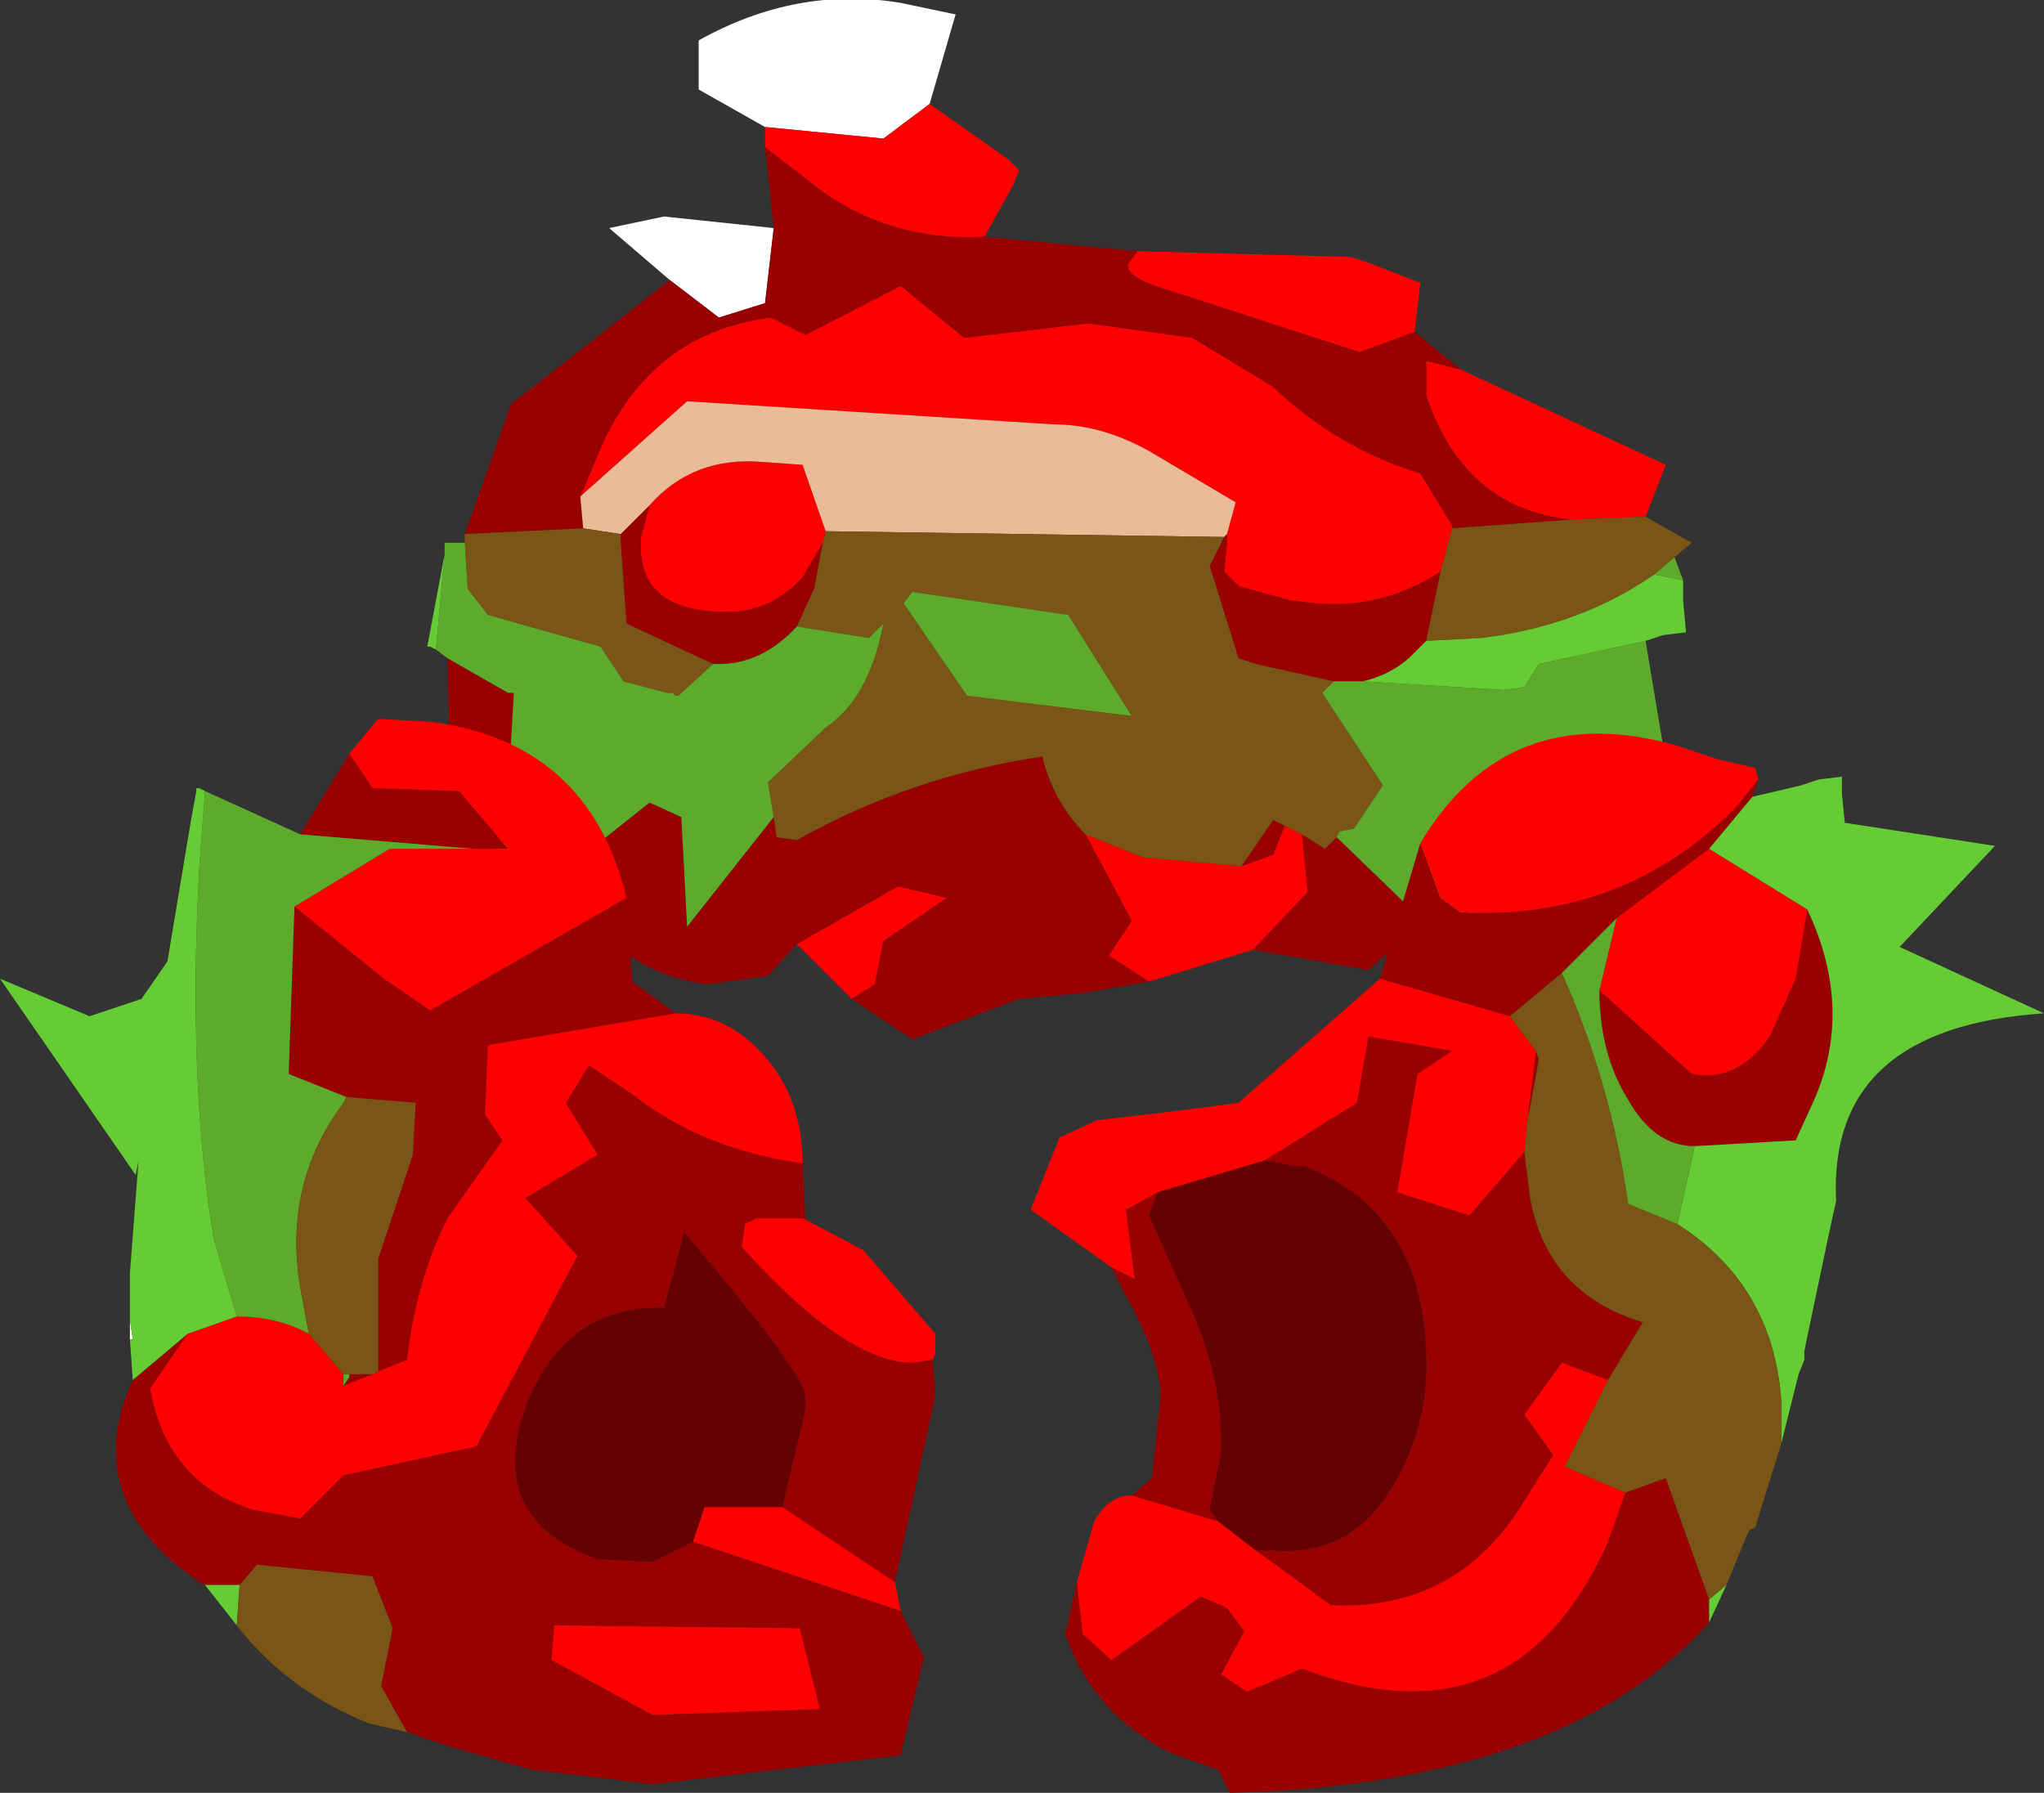 <?xml version="1.0" encoding="UTF-8" standalone="no"?>
<svg xmlns:ffdec="https://www.free-decompiler.com/flash" xmlns:xlink="http://www.w3.org/1999/xlink" ffdec:objectType="frame" height="31.05px" width="35.4px" xmlns="http://www.w3.org/2000/svg">
  <rect width="100%" height="100%" fill="#333333" stroke="none"/>
  <g transform="matrix(1.0, 0.0, 0.0, 1.0, 16.75, 19.6)">
    <use ffdec:characterId="2270" height="18.0" id="chunk1" transform="matrix(1.0, 0.0, 0.0, 1.0, -9.35, -19.6)" width="21.9" xlink:href="#sprite0"/>
    <use ffdec:characterId="2272" height="18.35" id="chunk2" transform="matrix(1.0, 0.0, 0.0, 1.0, 1.1, -6.9)" width="17.55" xlink:href="#sprite1"/>
    <use ffdec:characterId="2274" height="18.45" id="chunk3" transform="matrix(1.0, 0.0, 0.0, 1.0, -16.75, -7.15)" width="16.2" xlink:href="#sprite2"/>
  </g>
  <defs>
    <g id="sprite0" transform="matrix(1.0, 0.0, 0.0, 1.0, 10.65, 9.75)">
      <use ffdec:characterId="2269" height="18.0" transform="matrix(1.0, 0.0, 0.0, 1.0, -10.65, -9.75)" width="21.9" xlink:href="#shape0"/>
    </g>
    <g id="shape0" transform="matrix(1.0, 0.0, 0.0, 1.0, 10.65, 9.75)">
      <path d="M-4.65 -5.8 L-4.8 -4.5 -5.6 -4.25 -6.45 -4.9 -7.5 -5.8 -6.55 -6.0 -4.65 -5.8 M-4.8 -7.55 L-5.95 -8.2 -5.95 -9.05 Q-4.25 -10.0 -2.45 -9.7 L-1.5 -9.5 -1.95 -7.95 -2.75 -7.35 -4.8 -7.55" fill="#ffffff" fill-rule="evenodd" stroke="none"/>
      <path d="M6.45 -4.0 L5.5 -3.65 1.95 -4.8 Q1.4 -5.0 1.5 -5.2 L1.65 -5.4 5.35 -5.3 5.65 -5.2 6.55 -4.85 6.45 -4.0 M-1.0 -5.65 Q-2.8 -5.55 -4.15 -6.7 L-4.8 -7.2 -4.8 -7.55 -2.75 -7.35 -1.95 -7.95 -0.6 -7.0 -0.4 -6.8 -0.5 -6.55 -1.0 -5.65 M-8.0 -1.15 L-7.6 -2.1 Q-6.7 -4.0 -4.7 -4.25 L-4.1 -3.95 -2.45 -4.8 -1.35 -3.9 0.8 -4.15 2.6 -3.9 4.0 -3.05 Q5.1 -2.0 6.55 -1.55 L7.1 -0.65 7.1 -0.6 6.9 0.15 Q5.9 0.8 4.75 0.7 L4.3 0.65 3.4 0.4 3.15 0.15 3.2 -0.35 3.2 -0.5 3.35 -1.05 2.0 -1.85 Q1.1 -2.4 0.2 -2.4 L-6.15 -2.8 -8.0 -1.15 M9.15 -0.75 Q7.3 -0.95 6.65 -2.9 L6.65 -3.5 7.25 -3.35 10.8 -1.7 10.45 -0.8 9.15 -0.75 M3.65 6.7 L1.85 7.25 1.15 6.8 1.55 6.2 0.75 4.7 1.75 5.1 3.45 5.25 4.0 5.05 4.2 4.55 4.5 4.7 4.6 5.7 3.65 6.7 M-3.3 7.55 L-4.25 6.6 -2.5 5.6 -1.65 5.8 -2.75 6.55 -2.9 7.3 -3.3 7.55 M-3.75 -0.55 L-3.8 -0.35 -4.15 0.25 Q-4.7 0.85 -5.45 0.85 -7.0 0.85 -6.95 -0.35 L-6.95 -0.45 -6.8 -1.0 Q-6.05 -1.85 -4.85 -1.75 L-4.15 -1.7 -3.75 -0.55" fill="#ff0000" fill-rule="evenodd" stroke="none"/>
      <path d="M1.65 -5.4 L1.5 -5.2 Q1.4 -5.0 1.95 -4.8 L5.5 -3.65 6.45 -4.0 7.25 -3.35 6.65 -3.5 6.65 -2.9 Q7.3 -0.95 9.15 -0.75 L7.1 -0.6 7.1 -0.65 6.55 -1.55 Q5.1 -2.0 4.0 -3.05 L2.6 -3.9 0.8 -4.15 -1.35 -3.9 -2.45 -4.8 -4.1 -3.95 -4.7 -4.25 Q-6.7 -4.0 -7.6 -2.1 L-8.0 -1.15 -7.95 -0.6 -10.0 -0.5 -9.2 -2.75 -6.45 -4.9 -5.6 -4.25 -4.8 -4.5 -4.65 -5.8 -4.8 -7.2 -4.15 -6.7 Q-2.8 -5.55 -1.0 -5.65 L1.65 -5.4 M3.15 -0.45 L3.2 -0.5 3.2 -0.35 3.15 0.15 3.4 0.4 4.3 0.65 4.75 0.7 Q5.9 0.8 6.9 0.15 L6.65 1.35 6.35 1.65 Q6.0 1.95 5.55 2.05 L5.05 2.05 3.7 1.75 3.4 1.65 2.9 0.05 3.15 -0.45 M8.85 4.3 Q8.85 5.0 8.45 5.5 8.05 5.95 7.45 5.95 L7.3 5.1 8.85 4.3 M6.6 6.2 L5.65 7.05 3.65 6.7 4.6 5.7 4.5 4.7 4.9 4.95 5.1 4.75 6.6 6.2 M1.85 7.25 L0.7 7.45 -0.4 7.55 -2.25 8.25 -3.3 7.55 -2.9 7.3 -2.75 6.55 -1.65 5.8 -2.5 5.6 -4.25 6.6 -4.75 7.15 -5.8 7.3 Q-7.6 7.05 -8.25 5.3 L-6.8 4.15 -6.25 4.4 -6.15 6.3 -4.65 4.4 -4.6 4.75 -4.25 4.8 Q-2.3 3.7 0.0 3.35 0.2 4.15 0.75 4.7 L1.55 6.2 1.15 6.8 1.85 7.25 M-9.3 4.2 L-10.25 3.75 -10.3 1.65 -9.25 2.25 -9.15 2.25 -9.2 3.1 -9.3 4.2 M-3.8 -0.35 L-3.95 0.45 -4.25 1.1 Q-4.85 1.75 -5.6 1.75 L-5.7 1.75 -7.2 1.05 -7.3 -0.35 -7.3 -0.5 -6.8 -1.0 -6.95 -0.45 -6.95 -0.35 Q-7.0 0.85 -5.45 0.85 -4.7 0.85 -4.15 0.25 L-3.8 -0.35 M3.45 5.25 L4.0 4.45 4.2 4.55 4.0 5.05 3.45 5.25" fill="#990000" fill-rule="evenodd" stroke="none"/>
      <path d="M-7.95 -0.6 L-8.0 -1.15 -6.15 -2.8 0.2 -2.4 Q1.1 -2.4 2.0 -1.85 L3.35 -1.05 3.2 -0.5 3.15 -0.45 -3.75 -0.55 -4.15 -1.7 -4.85 -1.75 Q-6.05 -1.85 -6.8 -1.0 L-7.3 -0.5 -7.95 -0.6" fill="#ebbb98" fill-rule="evenodd" stroke="none"/>
      <path d="M-10.0 -0.5 L-7.95 -0.6 -7.3 -0.5 -7.3 -0.35 -7.2 1.05 -5.7 1.75 -6.3 2.3 -6.35 2.3 -6.4 2.25 -6.5 2.25 -7.25 2.05 -7.65 1.45 -9.6 0.9 -9.95 0.45 -10.0 -0.35 -10.0 -0.5 M7.1 -0.6 L9.15 -0.75 10.45 -0.8 11.25 -0.35 10.95 -0.1 10.6 0.2 Q9.3 1.1 7.6 1.3 L6.65 1.35 6.9 0.15 7.1 -0.6 M5.05 2.05 L4.85 2.25 5.9 3.85 5.4 4.6 5.15 4.65 5.1 4.75 4.9 4.95 4.5 4.7 4.2 4.55 4.0 4.45 3.45 5.25 1.75 5.1 0.75 4.7 Q0.2 4.15 0.0 3.35 -2.3 3.7 -4.25 4.8 L-4.6 4.75 -4.65 4.4 -4.75 3.8 -3.75 2.85 Q-3.0 2.35 -2.75 1.05 L-3.0 1.3 -4.25 1.1 -3.95 0.45 -3.8 -0.35 -3.75 -0.55 3.15 -0.45 2.9 0.05 3.4 1.65 3.7 1.75 5.05 2.05 M0.45 0.9 L-2.25 0.5 -2.4 0.7 -1.3 2.3 1.55 2.65 0.45 0.9" fill="#7b5515" fill-rule="evenodd" stroke="none"/>
      <path d="M10.95 -0.1 L11.1 0.3 10.6 0.2 10.95 -0.1 M10.45 1.35 L10.85 3.75 9.45 4.05 8.85 4.3 7.3 5.1 7.45 5.95 7.7 7.25 6.6 6.2 5.1 4.75 5.15 4.65 5.4 4.6 5.9 3.85 4.85 2.25 5.05 2.05 5.55 2.05 8.0 2.2 8.35 2.15 8.6 1.75 10.45 1.35 M-8.25 5.3 L-9.75 6.45 -9.6 5.7 -9.3 4.2 -9.2 3.1 -9.15 2.25 -9.25 2.25 -10.3 1.65 -10.5 1.5 -10.35 -0.15 -10.35 -0.35 -10.0 -0.35 -9.95 0.45 -9.6 0.9 -7.65 1.45 -7.25 2.05 -6.5 2.25 -6.4 2.25 -6.35 2.3 -6.3 2.3 -5.7 1.75 -5.6 1.75 Q-4.85 1.75 -4.25 1.1 L-3.0 1.3 -2.75 1.05 Q-3.0 2.35 -3.75 2.85 L-4.75 3.8 -4.65 4.4 -6.15 6.3 -6.25 4.4 -6.8 4.15 -8.25 5.3 M0.45 0.9 L1.55 2.65 -1.3 2.3 -2.4 0.7 -2.25 0.5 0.45 0.9" fill="#5eaa2b" fill-rule="evenodd" stroke="none"/>
      <path d="M11.1 0.3 L11.1 0.5 11.1 0.65 11.15 1.2 10.75 1.25 10.45 1.35 8.6 1.75 8.35 2.15 8.0 2.2 5.55 2.05 Q6.0 1.95 6.35 1.65 L6.65 1.35 7.6 1.3 Q9.3 1.1 10.6 0.2 L11.1 0.3 M-10.5 1.5 L-10.6 1.45 -10.65 1.45 -10.35 -0.15 -10.5 1.5" fill="#66cc33" fill-rule="evenodd" stroke="none"/>
    </g>
    <g id="sprite1" transform="matrix(1.0, 0.0, 0.0, 1.0, 7.55, 9.95)">
      <use ffdec:characterId="2271" height="18.35" transform="matrix(1.0, 0.0, 0.0, 1.0, -7.55, -9.95)" width="17.55" xlink:href="#shape1"/>
    </g>
    <g id="shape1" transform="matrix(1.0, 0.0, 0.0, 1.0, 7.55, 9.95)">
      <path d="M4.2 5.45 Q1.7 8.25 -4.1 8.4 L-4.3 8.0 -5.15 7.7 Q-6.5 7.0 -6.95 5.65 L-6.75 4.75 -6.65 5.65 -6.15 6.1 -4.6 5.0 -4.15 5.2 -3.85 5.6 -4.25 6.35 -3.8 6.65 -2.85 6.25 Q0.85 7.65 2.45 4.05 L2.75 3.2 3.45 2.95 4.2 5.05 4.2 5.45 M-5.8 3.25 L-5.45 2.95 -5.3 1.55 Q-5.3 0.85 -5.95 -0.3 L-6.15 -0.7 -5.75 -0.5 -5.9 -1.7 -5.35 -2.0 -5.5 -1.6 -4.85 -0.15 Q-4.25 1.1 -4.25 2.3 L-4.25 2.5 -4.45 3.5 -4.3 3.7 -5.8 3.25 M-1.5 -5.7 L-0.8 -8.05 -0.45 -7.1 -0.1 -6.85 Q2.7 -6.7 4.65 -8.65 L5.05 -9.15 4.95 -8.85 4.2 -7.95 2.6 -6.75 1.65 -5.8 0.75 -5.05 -1.5 -5.7 M5.9 -6.9 Q6.75 -5.1 5.95 -3.45 L5.7 -2.9 3.95 -2.8 Q3.25 -2.8 2.8 -3.6 2.3 -4.4 2.3 -5.5 L3.9 -4.05 Q4.7 -3.9 5.25 -4.7 L5.7 -5.7 5.9 -6.9 M1.2 -4.45 L1.25 -4.3 1.05 -3.2 1.2 -4.45 M1.0 -2.7 L1.1 -1.9 Q1.4 -0.25 3.05 0.25 L2.45 1.25 1.65 0.95 1.0 1.85 1.5 2.55 0.9 3.5 Q-0.25 5.25 -2.35 5.15 L-3.65 4.2 -3.5 4.2 -3.35 4.2 Q-2.15 4.3 -1.45 3.35 -0.65 2.2 -0.7 0.85 -0.75 -1.65 -2.8 -2.45 L-2.95 -2.45 -3.5 -2.55 -1.9 -3.55 -1.7 -4.7 -0.25 -4.45 -0.85 -4.05 -1.2 -2.0 0.05 -1.6 1.0 -2.7" fill="#990000" fill-rule="evenodd" stroke="none"/>
      <path d="M-6.75 4.75 L-6.45 3.7 Q-6.2 3.25 -5.8 3.25 L-4.3 3.7 -3.65 4.2 -2.35 5.15 Q-0.25 5.25 0.9 3.5 L1.5 2.55 1.0 1.85 1.65 0.95 2.45 1.25 1.7 2.75 2.75 3.2 2.45 4.05 Q0.85 7.65 -2.85 6.25 L-3.8 6.65 -4.25 6.35 -3.85 5.6 -4.15 5.2 -4.6 5.0 -6.15 6.1 -6.65 5.65 -6.75 4.75 M-6.15 -0.7 L-7.55 -1.7 -7.05 -2.95 -6.4 -3.25 -5.1 -3.4 -3.95 -3.55 -1.5 -5.7 0.75 -5.05 1.2 -4.45 1.05 -3.2 1.0 -2.7 0.05 -1.6 -1.2 -2.0 -0.85 -4.05 -0.25 -4.45 -1.7 -4.7 -1.9 -3.55 -3.5 -2.55 -5.35 -2.0 -5.9 -1.7 -5.75 -0.5 -6.15 -0.7 M-0.8 -8.05 Q0.7 -10.55 3.6 -9.75 L4.35 -9.5 5.0 -9.35 5.05 -9.15 4.65 -8.65 Q2.7 -6.7 -0.1 -6.85 L-0.45 -7.1 -0.8 -8.05 M4.2 -7.95 L5.9 -6.9 5.7 -5.7 5.25 -4.7 Q4.7 -3.9 3.9 -4.05 L2.3 -5.5 2.6 -6.75 4.2 -7.95" fill="#ff0000" fill-rule="evenodd" stroke="none"/>
      <path d="M-3.65 4.2 L-4.3 3.7 -4.45 3.5 -4.25 2.5 -4.25 2.3 Q-4.25 1.1 -4.85 -0.15 L-5.5 -1.6 -5.35 -2.0 -3.5 -2.55 -2.95 -2.45 -2.8 -2.45 Q-0.75 -1.65 -0.7 0.85 -0.65 2.2 -1.45 3.35 -2.15 4.3 -3.35 4.2 L-3.5 4.2 -3.65 4.2" fill="#650101" fill-rule="evenodd" stroke="none"/>
      <path d="M4.95 -8.85 L5.8 -9.05 6.1 -9.15 6.5 -9.2 6.5 -9.15 6.5 -8.9 6.55 -8.4 9.15 -8.0 7.5 -6.25 10.0 -5.1 Q6.25 -4.85 6.4 -1.85 L6.3 -1.4 5.9 0.5 5.85 0.75 5.85 0.9 5.75 1.15 5.45 2.35 5.45 1.6 Q5.3 -0.4 3.65 -1.45 L3.95 -2.8 5.7 -2.9 5.95 -3.45 Q6.75 -5.1 5.9 -6.9 L4.2 -7.95 4.95 -8.85 M4.5 4.8 L4.2 5.45 4.2 5.05 4.5 4.8" fill="#66cc33" fill-rule="evenodd" stroke="none"/>
      <path d="M5.45 2.35 L5.0 3.8 4.9 3.85 4.85 3.95 4.5 4.8 4.2 5.05 3.45 2.95 2.75 3.2 1.7 2.75 2.45 1.25 3.05 0.25 Q1.4 -0.25 1.1 -1.9 L1.0 -2.7 1.05 -3.2 1.25 -4.3 1.2 -4.45 0.75 -5.05 1.65 -5.8 Q2.5 -3.9 2.8 -1.8 L3.65 -1.45 Q5.3 -0.4 5.45 1.6 L5.45 2.35" fill="#7b5515" fill-rule="evenodd" stroke="none"/>
      <path d="M3.95 -2.8 L3.65 -1.45 2.8 -1.8 Q2.5 -3.9 1.65 -5.8 L2.6 -6.75 2.3 -5.5 Q2.3 -4.4 2.8 -3.6 3.25 -2.8 3.95 -2.8" fill="#5eaa2b" fill-rule="evenodd" stroke="none"/>
    </g>
    <g id="sprite2" transform="matrix(1.0, 0.0, 0.0, 1.0, 9.15, 10.3)">
      <use ffdec:characterId="2273" height="18.45" transform="matrix(1.0, 0.0, 0.0, 1.0, -9.15, -10.3)" width="16.2" xlink:href="#shape2"/>
    </g>
    <g id="shape2" transform="matrix(1.0, 0.0, 0.0, 1.0, 9.15, 10.3)">
      <path d="M1.7 -7.2 L1.7 -7.15 1.8 -5.75 2.55 -5.2 -0.7 -4.65 -0.75 -3.45 -0.45 -3.0 -1.4 -1.65 Q-1.95 -0.55 -2.1 0.8 L-2.6 1.0 -2.6 -0.95 -2.0 -2.75 -1.95 -3.65 -3.15 -3.75 -4.15 -4.15 -4.05 -7.05 -2.5 -5.8 -1.7 -5.25 1.7 -7.2 M4.75 -2.6 L4.8 -1.65 4.85 -1.6 4.75 -1.65 3.95 -1.65 3.75 -1.55 3.7 -1.15 Q5.5 0.85 6.65 0.85 L7.0 0.8 7.05 1.35 7.0 1.65 6.35 4.65 4.4 3.35 4.8 1.65 4.8 1.45 Q4.8 1.05 2.7 -1.4 L2.35 -0.1 Q0.7 -0.15 0.0 1.5 -0.8 3.55 1.2 4.25 L2.15 4.3 2.85 3.95 6.45 5.15 6.85 5.95 6.45 7.65 2.15 8.15 0.05 7.9 -1.35 7.5 -2.1 7.25 -2.55 6.45 -2.35 5.45 -2.7 4.55 -4.7 4.35 -5.0 4.7 -5.6 4.7 -5.7 4.65 -6.1 4.35 Q-7.7 3.0 -6.85 1.15 L-5.9 0.35 -6.55 1.3 Q-6.25 2.95 -4.75 3.4 L-3.95 3.55 -3.2 2.8 -0.9 2.3 0.85 -1.0 -0.05 -2.0 1.2 -2.75 0.65 -3.65 1.05 -4.3 1.8 -3.8 Q3.0 -2.85 4.75 -2.6 M-3.95 -8.3 L-3.1 -9.7 -2.7 -9.1 -1.2 -9.05 -0.35 -8.05 -0.95 -8.05 -3.95 -8.3 M0.45 5.4 L0.4 6.0 2.15 6.95 5.05 6.85 4.7 5.45 0.45 5.4 M-2.7 1.05 L-3.2 1.25 -3.1 1.1 -3.1 1.05 -2.7 1.05" fill="#990000" fill-rule="evenodd" stroke="none"/>
      <path d="M2.55 -5.2 Q3.45 -5.2 4.1 -4.45 4.75 -3.7 4.75 -2.6 3.0 -2.85 1.8 -3.8 L1.05 -4.3 0.65 -3.65 1.2 -2.75 -0.05 -2.0 0.85 -1.0 -0.9 2.3 -3.2 2.8 -3.95 3.55 -4.75 3.4 Q-6.25 2.95 -6.55 1.3 L-5.9 0.35 -5.05 0.05 Q-4.35 0.05 -3.8 0.35 L-3.2 1.05 -3.2 1.25 -2.7 1.05 -2.6 1.0 -2.1 0.8 Q-1.95 -0.55 -1.4 -1.65 L-0.45 -3.0 -0.75 -3.45 -0.7 -4.65 2.55 -5.2 M4.85 -1.6 L5.8 -1.1 7.05 0.35 7.05 0.7 7.0 0.8 6.65 0.85 Q5.5 0.85 3.7 -1.15 L3.75 -1.55 3.95 -1.65 4.75 -1.65 4.85 -1.6 M6.35 4.65 L6.45 5.15 2.85 3.95 3.05 3.35 4.4 3.35 6.35 4.65 M-3.1 -9.7 L-2.6 -10.3 -1.7 -10.25 Q1.05 -9.9 1.7 -7.2 L-1.7 -5.25 -2.5 -5.8 -4.05 -7.05 -2.4 -8.05 -0.95 -8.05 -0.35 -8.05 -1.2 -9.05 -2.7 -9.1 -3.1 -9.7 M0.45 5.4 L4.7 5.45 5.05 6.85 2.15 6.95 0.4 6.0 0.45 5.4" fill="#ff0000" fill-rule="evenodd" stroke="none"/>
      <path d="M2.85 3.95 L2.15 4.3 1.2 4.25 Q-0.8 3.55 0.0 1.5 0.7 -0.15 2.35 -0.1 L2.7 -1.4 Q4.8 1.05 4.8 1.45 L4.8 1.65 4.4 3.35 3.05 3.35 2.85 3.95" fill="#650101" fill-rule="evenodd" stroke="none"/>
      <path d="M-6.9 0.45 L-6.9 0.1 -6.85 0.45 -6.9 0.45" fill="#ffffff" fill-rule="evenodd" stroke="none"/>
      <path d="M-5.6 -9.05 L-3.95 -8.3 -0.95 -8.05 -2.4 -8.05 -4.05 -7.05 -4.15 -4.15 -3.15 -3.75 -3.2 -3.65 Q-4.25 -2.25 -3.95 -0.45 L-3.8 0.35 Q-4.35 0.05 -5.05 0.05 L-5.45 -1.3 Q-5.9 -4.05 -5.7 -7.7 L-5.6 -9.05 M-3.1 1.05 L-3.1 1.1 -3.2 1.25 -3.2 1.05 -3.1 1.05" fill="#5eaa2b" fill-rule="evenodd" stroke="none"/>
      <path d="M-5.05 5.4 L-5.6 4.7 -5.0 4.7 -5.05 5.4 M-6.85 1.15 L-6.9 0.45 -6.85 0.45 -6.9 0.1 -6.9 -0.7 -6.75 -2.65 -6.8 -2.4 -9.15 -5.8 -7.6 -5.15 -6.7 -5.45 -6.25 -6.1 -5.85 -8.5 -5.75 -9.05 -5.75 -9.1 -5.7 -9.1 -5.6 -9.05 -5.7 -7.7 Q-5.9 -4.05 -5.45 -1.3 L-5.05 0.05 -5.9 0.35 -6.85 1.15" fill="#66cc33" fill-rule="evenodd" stroke="none"/>
      <path d="M-2.1 7.25 L-2.75 7.1 Q-4.15 6.55 -5.05 5.4 L-5.0 4.7 -4.7 4.35 -2.7 4.55 -2.35 5.45 -2.55 6.45 -2.1 7.25 M-3.15 -3.75 L-1.95 -3.65 -2.0 -2.75 -2.6 -0.95 -2.6 1.0 -2.7 1.05 -3.1 1.05 -3.2 1.05 -3.8 0.35 -3.95 -0.45 Q-4.25 -2.25 -3.2 -3.65 L-3.15 -3.75" fill="#7b5515" fill-rule="evenodd" stroke="none"/>
    </g>
  </defs>
</svg>
